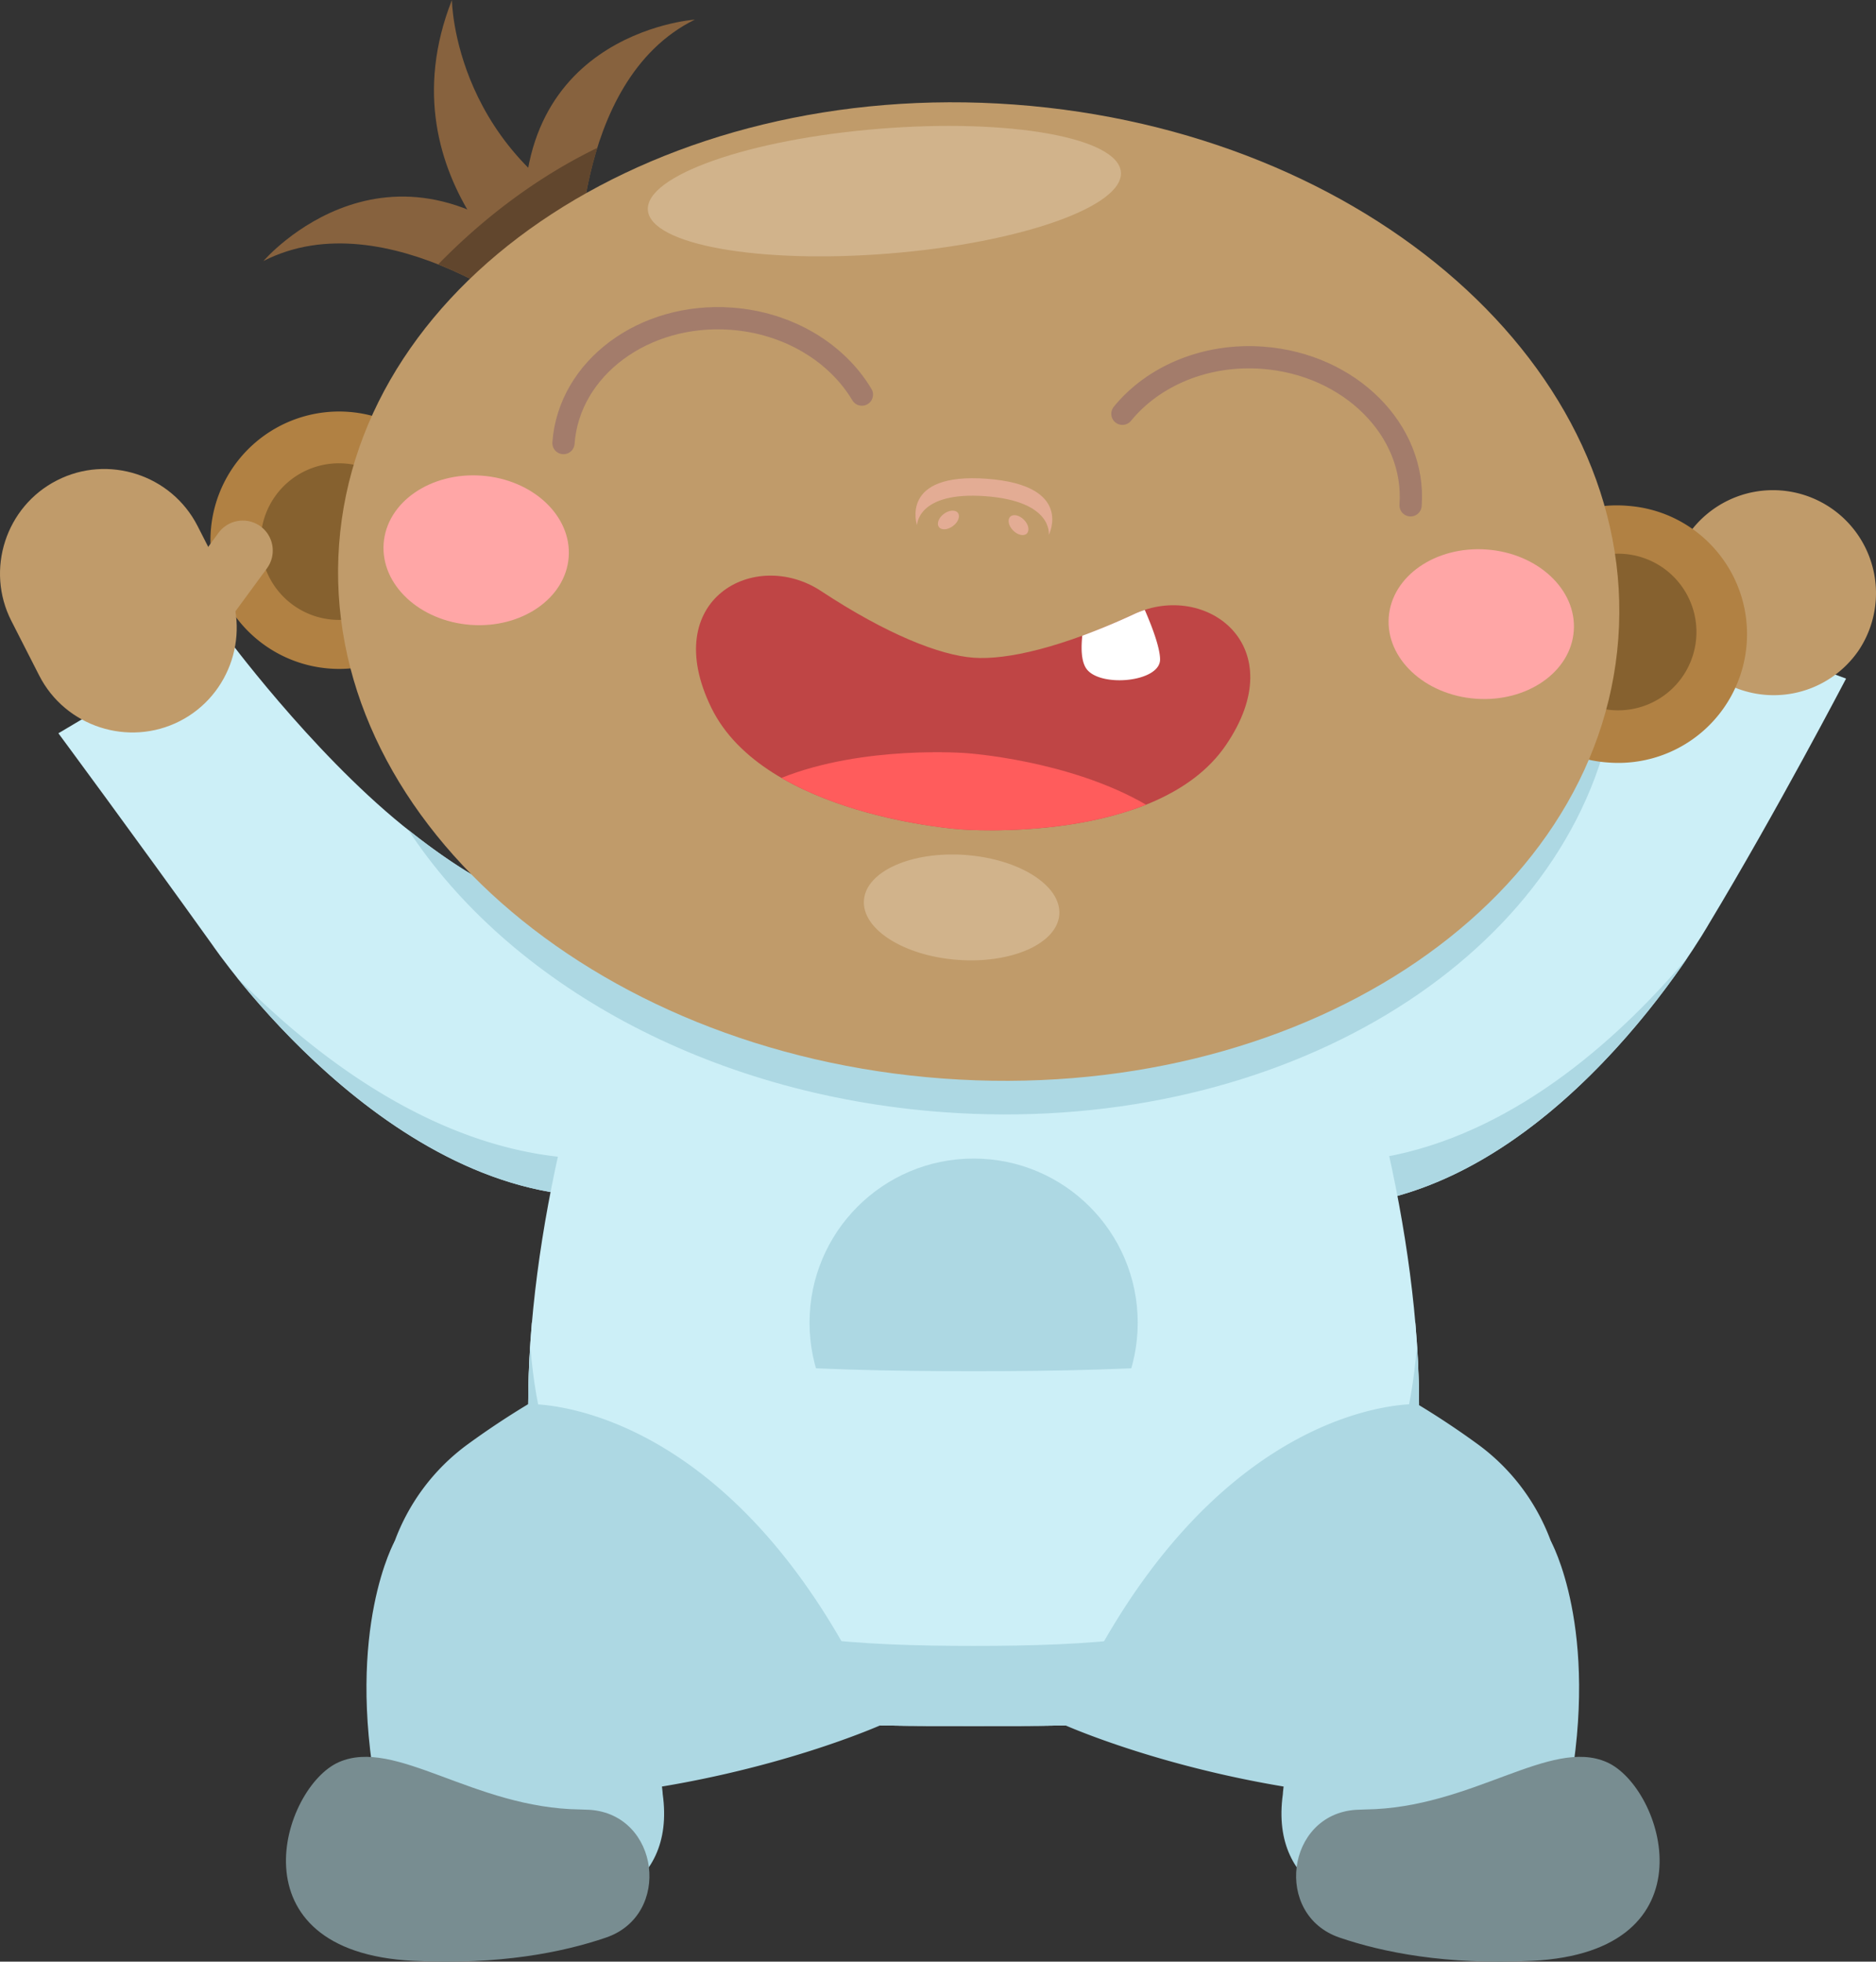 <svg xmlns="http://www.w3.org/2000/svg" width="113.096" height="118.233"><rect width="100%" height="100%" fill="#333333" stroke="none"/><g fill-rule="evenodd" stroke-miterlimit="10" data-paper-data="{&quot;isPaintingLayer&quot;:true}" style="mix-blend-mode:normal"><path fill="#cceff7" d="M36.183 54.933c8.79 8.665.704 17.162.704 17.162-13.47.538-24.085-15.147-24.085-15.147C8.15 50.453 3.52 44.196 3.52 44.196l10.035-5.955s5.119 6.964 10.719 11.51c8.22 6.672 11.908 5.182 11.908 5.182"/><path fill="#add8e3" d="M14.252 58.876c4.42 4.493 11.363 9.984 19.485 10.852a5.258 5.258 0 0 0 5.111-2.572 15.983 15.983 0 0 0 1.422-3.14c-.158 4.686-3.385 8.078-3.385 8.078-10.515.418-19.29-9.048-22.633-13.218"/><path fill="#cceff7" d="M79.535 55.559s2.5-.743 11.562-6.216c5.593-3.38 11.206-11.775 11.206-11.775l8.989 3.333S107.128 48.876 103 55.72c0 0-9.342 16.471-22.81 17.003 0 0-8.735-7.83-.655-17.163"/><path fill="#ffc2a6" d="m103.072 36.976-1.527-.105a1.81 1.81 0 1 1 .254-3.612l1.524.105a1.81 1.81 0 1 1-.252 3.612"/><path fill="#c09b6a" d="M112.077 39.162a6.207 6.207 0 0 1-8.621 1.675 6.208 6.208 0 0 1-1.677-8.62 6.211 6.211 0 0 1 10.298 6.945" data-paper-data="{&quot;origPos&quot;:null}"/><path fill="#add8e3" d="M84.083 69.617c7.631-1.615 13.783-7.318 17.65-11.898 0 .002-.002.002-.002.002-.033.046-.067.098-.1.143-.088.137-.184.27-.284.415l-.045.063c-3.275 4.67-11.038 13.985-21.113 14.382 0 0-4.387-3.942-4.06-9.56.425 1.492 1.095 2.8 1.782 3.862 1.325 2.05 3.785 3.096 6.171 2.591"/><path fill="#cceff7" d="M85.547 84.629c0 19.693-12.021 19.393-26.851 19.393-14.832 0-26.853.3-26.853-19.393 0-19.692 12.021-51.259 26.853-51.259 14.83 0 26.852 31.567 26.852 51.259"/><path fill="#add8e3" d="M91.097 49.342c2.039-1.23 4.079-3.13 5.852-5.045-3.515 14.228-20.503 24.175-40.103 22.733-14.21-1.041-26.187-7.808-32.235-17.011 7.98 6.355 11.572 4.913 11.572 4.913.508.5.985 1.03 1.428 1.588 4.918-12.658 12.535-23.15 21.085-23.15 8.355 0 15.821 10.027 20.746 22.3.032-.036.059-.073.094-.111 0 0 2.5-.743 11.561-6.217m-22.509 30.38c0-5.464-4.43-9.894-9.894-9.894-5.465 0-9.891 4.43-9.891 9.893 0 5.464 4.426 9.894 9.891 9.894 5.464 0 9.894-4.43 9.894-9.893"/><path fill="#cceff7" d="M58.695 82.645c10.29 0 19.645-.389 26.628-2.924.147 1.697.224 3.34.224 4.907 0 19.695-12.022 19.395-26.852 19.395s-26.851.3-26.851-19.395c.003-1.638.077-3.275.221-4.907 6.985 2.535 16.34 2.924 26.63 2.924"/><path fill="#add8e3" d="M58.695 99.201c13.943 0 25.403-1.509 26.723-18.059.08 1.16.123 2.324.129 3.487 0 19.693-12.022 19.393-26.852 19.393s-26.852.3-26.852-19.393c.006-1.163.048-2.326.127-3.487 1.322 16.55 12.78 18.059 26.725 18.059"/><path fill="#add8e3" d="M89.088 87.047c4.178 3.049 6.065 8.342 4.826 13.364-1.55 6.288-7.561 8.453-13.983 7.641-9.392-1.186-15.885-4.141-15.885-4.141 8.763-19.839 21.402-19.282 21.402-19.282a49.8 49.8 0 0 1 3.64 2.418"/><path fill="#add8e3" d="M93.485 92.871s2.977 5.263 1.082 15.282c-.617 3.26-5.007 6.71-8.298 7.101-4.404.525-9.76-1.19-8.93-7.127 0 0 .206-9.348 16.146-15.256"/><path fill="#788d91" d="M80.748 116.779c-3.982-1.364-3.22-7.413.988-7.698.187-.01.382-.018.582-.022 6.431-.08 11.136-4.36 14.551-2.848 3.414 1.508 6.54 11.424-4.506 11.972-5.187.258-9.012-.514-11.615-1.404"/><path fill="#b18143" d="M28.181 33.126a7.756 7.756 0 0 1-8.305 7.17 7.757 7.757 0 1 1 8.305-7.17" data-paper-data="{&quot;origPos&quot;:null}"/><path fill="#86612f" d="M25.149 32.905a4.72 4.72 0 1 1-9.413-.693 4.72 4.72 0 0 1 9.413.693" data-paper-data="{&quot;origPos&quot;:null}"/><path fill="#b18143" d="M105.3 38.793a7.76 7.76 0 0 1-8.307 7.168 7.758 7.758 0 1 1 1.139-15.473c4.273.311 7.48 4.031 7.168 8.305" data-paper-data="{&quot;origPos&quot;:null}"/><path fill="#86612f" d="M102.266 38.306a4.718 4.718 0 1 1-9.424-.473 4.718 4.718 0 0 1 9.424.474" data-paper-data="{&quot;origPos&quot;:null}"/><path fill="#87623e" d="M32.855 19.622s-9.528-7.703-16.973-3.89c0 0 7.853-9.175 17.78.678z"/><path fill="#87623e" d="M31.814 15.845C29.839 1.997 41.889 1.182 41.889 1.182c-7.505 3.694-7.015 15.935-7.015 15.935z"/><path fill="#87623e" d="M33.042 18.113S22.899 11.037 27.244 0c0 0 .079 9.518 10.347 13.958l-4.548 4.155z"/><path fill="#61462d" d="M36.01 8.912a24.614 24.614 0 0 0-.847 3.793c.78.472 1.59.89 2.427 1.253l-2.724 2.489c-.001.425.007.67.007.67l-.51-.212-1.072.98-.436 1.737s-2.745-2.217-6.439-3.687c2.924-2.998 6.192-5.373 9.594-7.023"/><path fill="#c09b6a" d="M97.561 38.488c-1.19 16.208-19.419 28.083-40.715 26.517-21.295-1.567-37.594-15.973-36.404-32.184C21.635 16.613 39.865 4.74 61.159 6.303 82.454 7.87 98.754 22.276 97.561 38.488" data-paper-data="{&quot;origPos&quot;:null}"/><path fill="#d1b38b" d="M63.862 55.123c-.13 1.747-2.87 2.969-6.124 2.73-3.252-.24-5.785-1.85-5.655-3.594.128-1.745 2.868-2.965 6.12-2.729 3.253.239 5.785 1.849 5.658 3.593m3.713-44.75c.168 2.076-6.08 4.271-13.955 4.906-7.875.635-14.393-.533-14.562-2.61-.166-2.075 6.08-4.275 13.957-4.908 7.873-.634 14.392.535 14.56 2.611" data-paper-data="{&quot;origPos&quot;:null}"/><path fill="none" stroke="#a37c6b" stroke-linecap="round" stroke-linejoin="round" stroke-width="1.341" d="M67.665 24.939c1.841-2.26 4.988-3.632 8.453-3.377 5.258.385 9.252 4.37 8.92 8.895M51.96 23.784c-1.49-2.503-4.405-4.322-7.868-4.575-5.258-.387-9.792 2.97-10.123 7.496"/><path fill="#bf4545" d="M42.885 42.662c-3.205-6.554 2.633-9.657 6.608-7.042 3.975 2.617 7.165 3.872 9.197 4.022 2.035.148 5.373-.63 9.688-2.634 4.315-2.006 9.637 1.917 5.507 7.93C69.756 50.95 57.93 49.99 57.93 49.99s-11.84-.777-15.045-7.328"/><path fill="#fff" d="M69.936 39.73c.03 1.39-3.647 1.73-4.449.565-.298-.431-.323-1.193-.241-1.98a41.685 41.685 0 0 0 3.131-1.306c.21-.097.422-.179.637-.249.443 1.02.908 2.247.922 2.97"/><path fill="#ff5c5c" d="M58.269 45.394s6.182.406 10.82 3.105c-4.983 1.991-11.158 1.491-11.158 1.491s-6.182-.406-10.822-3.105c4.983-1.993 11.16-1.491 11.16-1.491"/><path fill="#e3ac94" d="M59.483 28.856c5.29.389 3.743 3.389 3.743 3.389s.3-2.034-3.821-2.339c-4.122-.3-4.122 1.757-4.122 1.757s-1.09-3.195 4.2-2.807"/><path fill="#e3ac94" d="M56.902 30.971c.315-.233.693-.261.845-.06.151.204.02.56-.297.794-.315.236-.695.265-.845.061-.153-.205-.018-.558.297-.795m4.827.356c.277.278.355.648.175.83-.178.177-.55.097-.827-.183-.276-.279-.356-.65-.176-.83.18-.177.55-.097.828.183"/><path fill="#ffa6a6" d="M29.037 28.669c3.08.225 5.43 2.424 5.247 4.907-.182 2.483-2.829 4.313-5.907 4.087-3.082-.229-5.43-2.424-5.248-4.907.181-2.483 2.825-4.313 5.908-4.087m60.593 4.452c3.081.225 5.431 2.423 5.246 4.905-.181 2.483-2.827 4.313-5.907 4.088-3.08-.228-5.429-2.425-5.248-4.908.182-2.482 2.827-4.312 5.909-4.085"/><path fill="#add8e3" d="M28.202 87.047a49.49 49.49 0 0 1 3.642-2.418s12.636-.557 21.4 19.282c0 0-6.494 2.955-15.884 4.141-6.425.812-12.435-1.353-13.985-7.641-1.24-5.022.649-10.315 4.827-13.364"/><path fill="#add8e3" d="M23.804 92.871c15.94 5.908 16.147 15.256 16.147 15.256.832 5.937-4.527 7.652-8.928 7.127-3.295-.391-7.682-3.841-8.299-7.101-1.896-10.019 1.08-15.282 1.08-15.282"/><path fill="#788d91" d="M36.54 116.779c-2.601.89-6.428 1.662-11.613 1.404-11.045-.548-7.92-10.464-4.507-11.972 3.415-1.512 8.122 2.768 14.552 2.848.202.004.395.012.582.022 4.208.285 4.968 6.334.986 7.698"/><path fill="#c09b6a" d="M14.245 36.775a1.817 1.817 0 0 1-2.53.392 1.817 1.817 0 0 1-.39-2.532l1.849-2.521a1.818 1.818 0 0 1 2.533-.389c.803.593.976 1.723.387 2.529l-1.849 2.521" data-paper-data="{&quot;origPos&quot;:null}"/><path fill="#ffc2a6" d="M4.616 43.008a6.212 6.212 0 1 1 6.753-10.428 6.212 6.212 0 0 1-6.752 10.429"/><path fill="#c09b6a" d="M10.84 43.463c-3.087 1.575-6.902.34-8.476-2.747l-1.678-3.29c-1.577-3.084-.342-6.9 2.747-8.473 3.085-1.577 6.898-.342 8.475 2.745l1.678 3.29c1.577 3.086.34 6.9-2.746 8.475" data-paper-data="{&quot;origPos&quot;:null}"/></g></svg>
